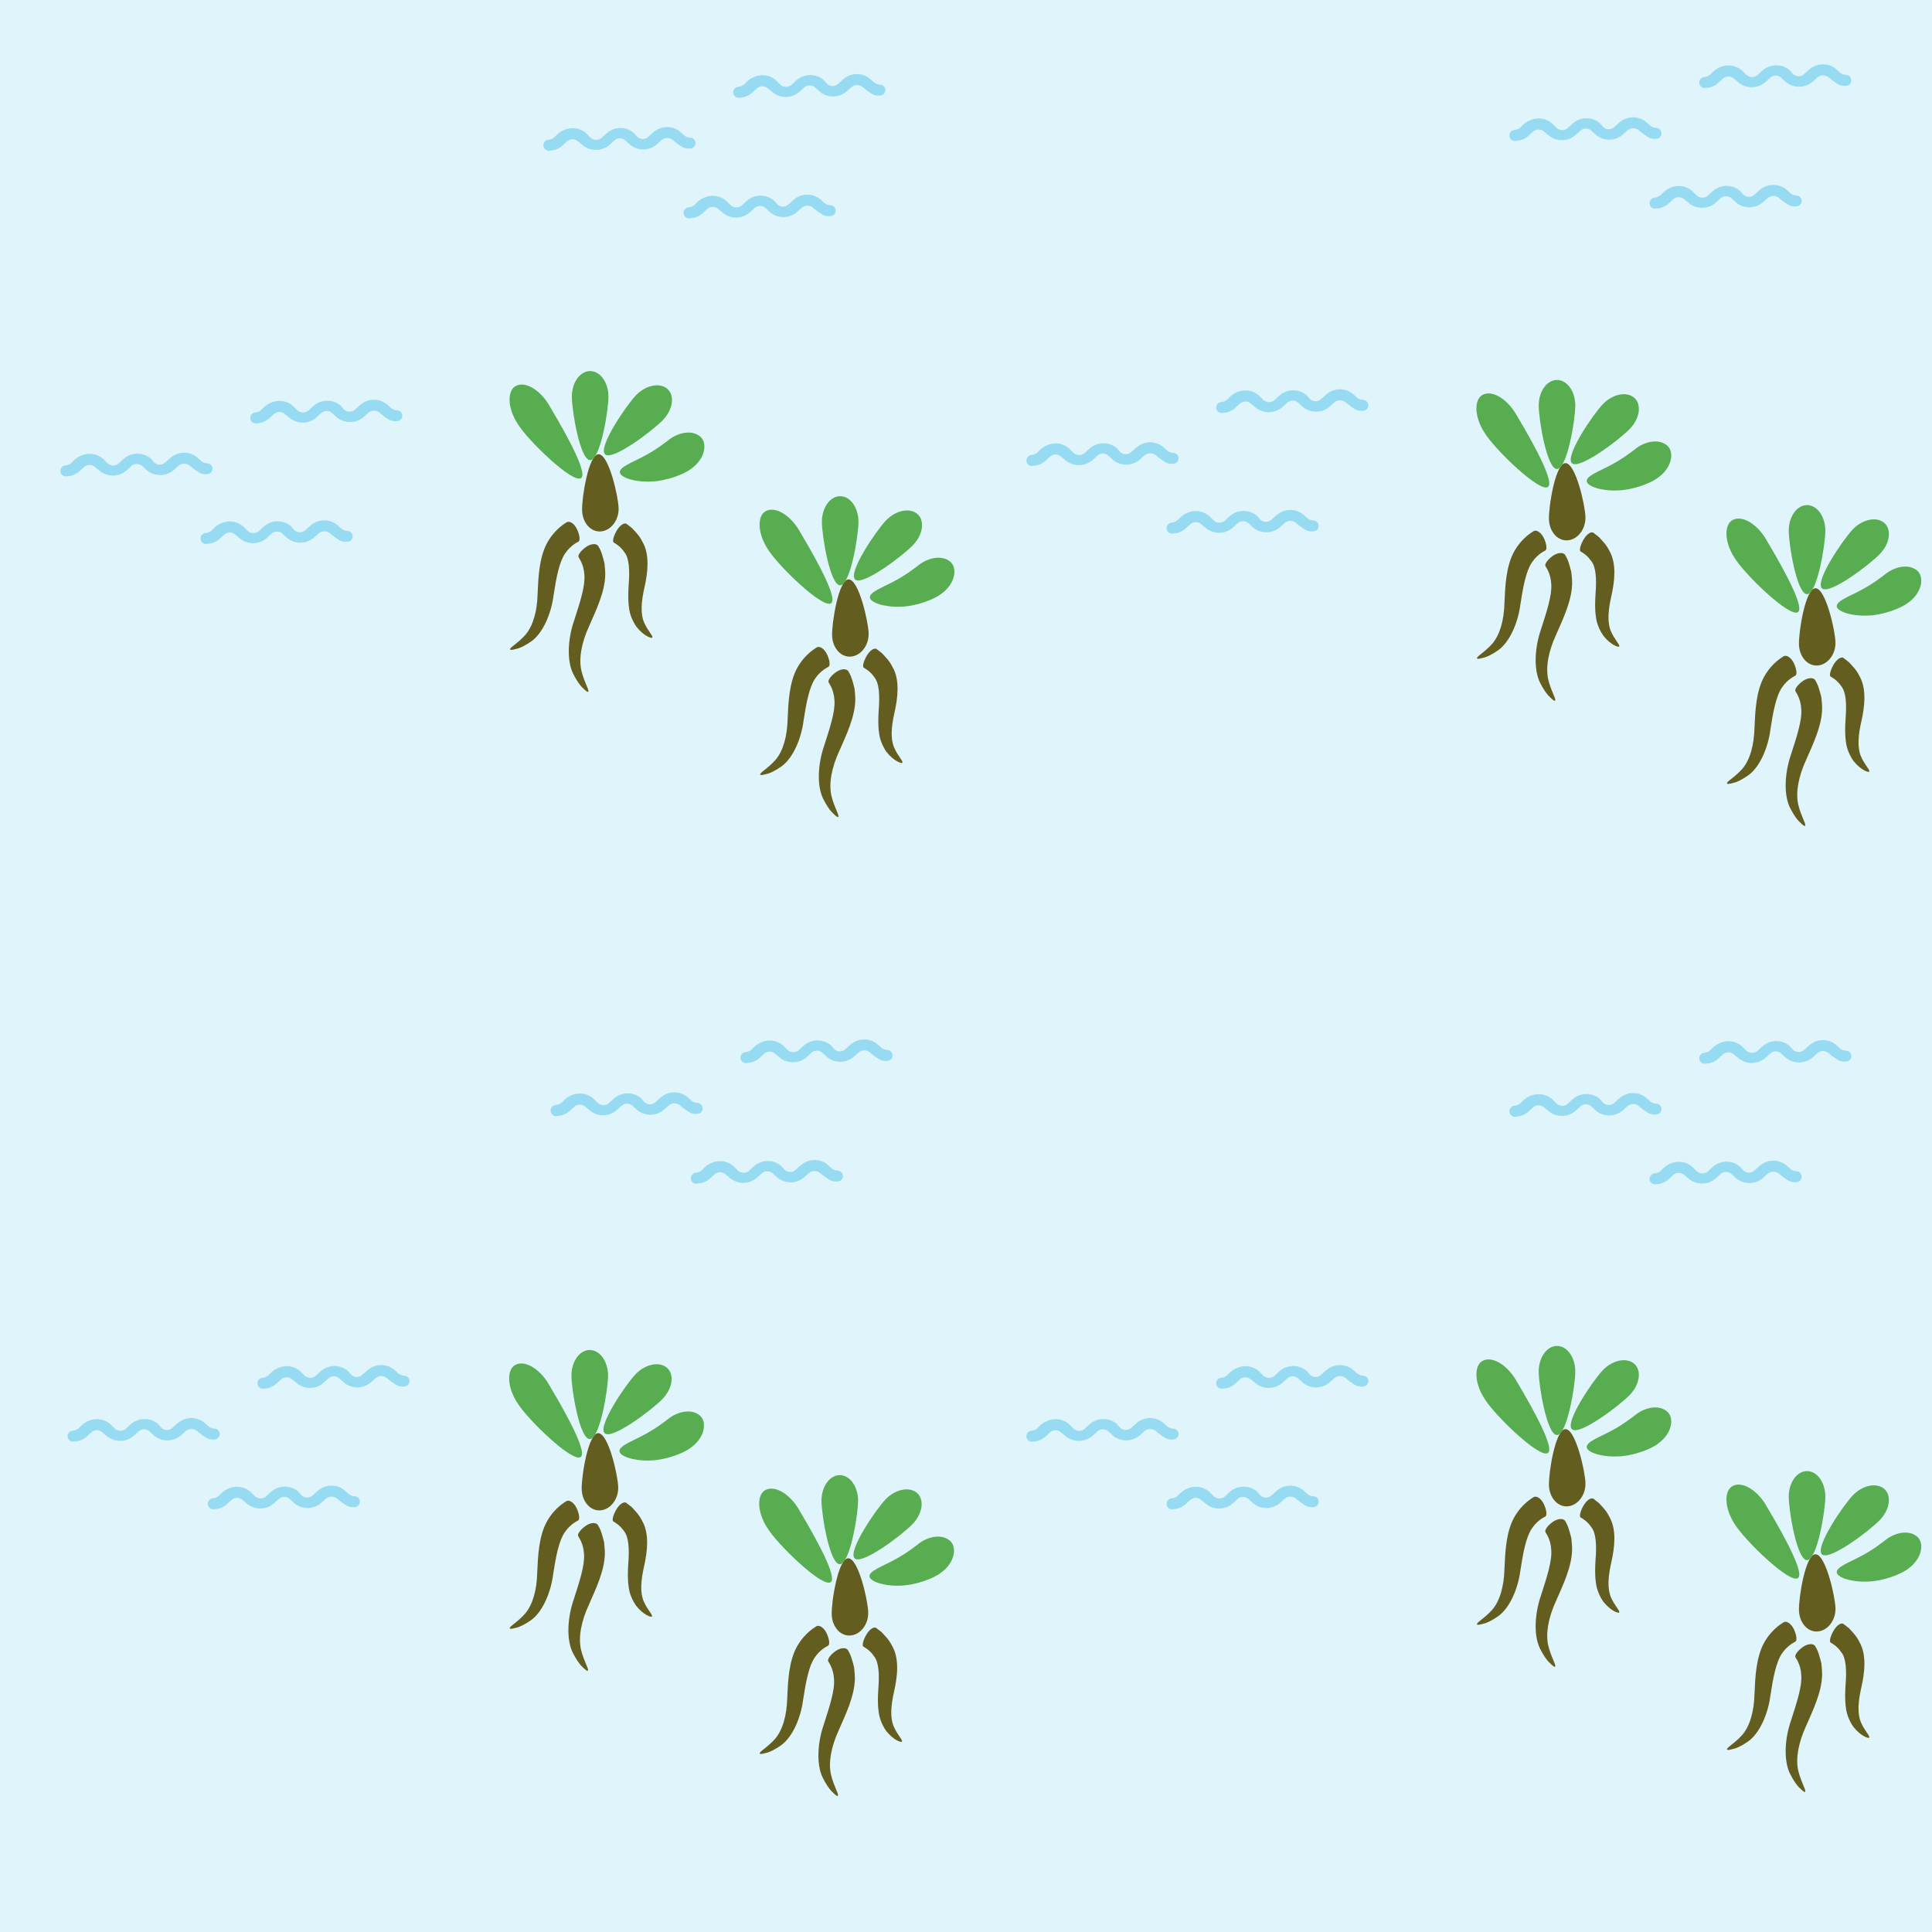 <?xml version="1.0" encoding="utf-8"?>
<!-- Generator: Adobe Illustrator 16.0.4, SVG Export Plug-In . SVG Version: 6.00 Build 0)  -->
<!DOCTYPE svg PUBLIC "-//W3C//DTD SVG 1.1//EN" "http://www.w3.org/Graphics/SVG/1.1/DTD/svg11.dtd">
<svg version="1.1" xmlns="http://www.w3.org/2000/svg" xmlns:xlink="http://www.w3.org/1999/xlink" x="0px" y="0px" width="128px"
	 height="128px" viewBox="0 0 128 128" enable-background="new 0 0 128 128" xml:space="preserve">
<g id="Layer_2">
	<rect opacity="0.3" fill="#97DBF2" width="128" height="128"/>
</g>
<g id="Layer_5">
	<path fill="#97DBF2" d="M14.152,99.989L14.152,99.989c0.314,0.002,0.619-0.109,0.856-0.312l0.335-0.307
		c0.199-0.174,0.496-0.178,0.699-0.01l0.334,0.273c0.519,0.422,1.264,0.41,1.77-0.025l0.336-0.305
		c0.198-0.17,0.486-0.174,0.69-0.012l0.344,0.316c0.52,0.416,1.266,0.402,1.77-0.037c0.108-0.092,0.207-0.193,0.315-0.285
		c0.065-0.051,0.139-0.09,0.218-0.113c0.211-0.051,0.433,0.016,0.583,0.172c0.181,0.152,0.374,0.289,0.576,0.412
		c0.157,0.08,0.335,0.111,0.512,0.092l0,0c0.199-0.004,0.357-0.166,0.354-0.365c-0.003-0.199-0.167-0.357-0.365-0.355l0,0
		c-0.178-0.01-0.345-0.09-0.463-0.223l-0.223-0.197c-0.501-0.383-1.199-0.371-1.689,0.025c-0.139,0.104-0.257,0.234-0.395,0.346
		c-0.201,0.182-0.503,0.186-0.709,0.012l-0.254-0.287c-0.521-0.426-1.273-0.414-1.781,0.027c-0.108,0.082-0.196,0.184-0.295,0.275
		c-0.215,0.219-0.569,0.225-0.791,0.012l-0.294-0.297c-0.366-0.307-0.862-0.4-1.314-0.252c-0.262,0.084-0.498,0.236-0.683,0.443
		c-0.119,0.15-0.295,0.242-0.486,0.256l0,0c-0.202,0.018-0.351,0.195-0.334,0.396c0.017,0.199,0.193,0.35,0.395,0.334L14.152,99.989
		z"/>
	<path fill="#97DBF2" d="M17.442,91.999L17.442,91.999c0.314,0.004,0.618-0.107,0.856-0.312l0.335-0.305
		c0.199-0.176,0.496-0.18,0.699-0.01l0.334,0.273c0.519,0.42,1.264,0.41,1.77-0.027l0.336-0.305c0.197-0.168,0.486-0.174,0.69-0.01
		l0.345,0.314c0.52,0.418,1.266,0.402,1.769-0.037c0.109-0.092,0.208-0.191,0.316-0.283c0.065-0.051,0.139-0.09,0.218-0.113
		c0.211-0.051,0.433,0.014,0.583,0.172c0.181,0.15,0.374,0.289,0.576,0.41c0.157,0.082,0.335,0.113,0.511,0.092l0,0
		c0.199-0.002,0.357-0.166,0.354-0.363c-0.003-0.199-0.167-0.359-0.365-0.355l0,0c-0.178-0.01-0.345-0.092-0.463-0.225l-0.223-0.197
		c-0.502-0.381-1.199-0.371-1.689,0.025c-0.139,0.104-0.257,0.236-0.395,0.348c-0.201,0.18-0.503,0.186-0.709,0.01l-0.254-0.285
		c-0.521-0.428-1.273-0.416-1.781,0.025c-0.108,0.084-0.197,0.184-0.295,0.275c-0.215,0.221-0.569,0.225-0.791,0.012l-0.293-0.295
		c-0.366-0.307-0.862-0.402-1.314-0.252c-0.262,0.084-0.499,0.236-0.683,0.441c-0.119,0.15-0.295,0.244-0.487,0.258l0,0
		c-0.202,0.016-0.351,0.193-0.333,0.395c0.017,0.201,0.192,0.352,0.395,0.334L17.442,91.999z"/>
	<path fill="#97DBF2" d="M4.865,95.509L4.865,95.509c0.314,0.002,0.619-0.109,0.856-0.314l0.335-0.305
		c0.199-0.174,0.496-0.178,0.699-0.01l0.334,0.273c0.52,0.422,1.264,0.41,1.77-0.025l0.336-0.305c0.198-0.17,0.487-0.174,0.69-0.012
		l0.344,0.316c0.52,0.416,1.266,0.402,1.77-0.037c0.108-0.092,0.207-0.193,0.315-0.285c0.065-0.051,0.139-0.09,0.219-0.113
		c0.21-0.051,0.432,0.016,0.583,0.172c0.181,0.152,0.374,0.289,0.576,0.412c0.157,0.08,0.335,0.111,0.512,0.092l0,0
		c0.199-0.004,0.357-0.168,0.354-0.365c-0.003-0.199-0.167-0.357-0.365-0.355l0,0c-0.179-0.01-0.345-0.09-0.463-0.223l-0.224-0.197
		c-0.501-0.383-1.199-0.371-1.689,0.025c-0.139,0.104-0.257,0.234-0.395,0.346c-0.201,0.182-0.503,0.186-0.709,0.012l-0.254-0.287
		c-0.521-0.426-1.273-0.414-1.781,0.027c-0.108,0.082-0.196,0.184-0.295,0.273c-0.215,0.221-0.569,0.227-0.791,0.014l-0.293-0.297
		c-0.366-0.307-0.863-0.4-1.315-0.252c-0.262,0.084-0.498,0.236-0.683,0.443c-0.119,0.15-0.295,0.242-0.486,0.256l0,0
		c-0.202,0.018-0.351,0.195-0.334,0.395c0.017,0.201,0.193,0.352,0.395,0.334L4.865,95.509z"/>
	<path fill="#97DBF2" d="M46.152,78.414L46.152,78.414c0.314,0.004,0.619-0.107,0.856-0.312l0.335-0.305
		c0.199-0.176,0.496-0.18,0.699-0.01l0.334,0.273c0.519,0.422,1.264,0.41,1.77-0.027l0.336-0.305c0.198-0.168,0.486-0.172,0.69-0.01
		l0.344,0.314c0.52,0.418,1.266,0.402,1.77-0.037c0.108-0.092,0.207-0.191,0.315-0.283c0.065-0.051,0.139-0.09,0.218-0.113
		c0.211-0.051,0.433,0.014,0.583,0.172c0.181,0.15,0.374,0.289,0.576,0.41c0.157,0.082,0.335,0.113,0.512,0.092l0,0
		c0.199-0.002,0.357-0.166,0.354-0.363c-0.003-0.199-0.167-0.359-0.365-0.355l0,0c-0.178-0.01-0.345-0.092-0.463-0.225l-0.223-0.197
		c-0.501-0.381-1.199-0.371-1.689,0.025c-0.139,0.104-0.257,0.236-0.395,0.348c-0.201,0.18-0.503,0.186-0.709,0.01l-0.254-0.285
		c-0.521-0.426-1.273-0.416-1.781,0.025c-0.108,0.084-0.196,0.184-0.295,0.275c-0.215,0.221-0.569,0.225-0.791,0.012l-0.294-0.295
		c-0.366-0.307-0.862-0.402-1.314-0.252c-0.262,0.084-0.498,0.236-0.683,0.441c-0.119,0.15-0.295,0.244-0.486,0.258l0,0
		c-0.202,0.016-0.351,0.193-0.334,0.395s0.193,0.352,0.395,0.334L46.152,78.414z"/>
	<path fill="#97DBF2" d="M49.442,70.426L49.442,70.426c0.314,0.002,0.618-0.109,0.856-0.314l0.335-0.305
		c0.199-0.174,0.496-0.178,0.699-0.01l0.334,0.273c0.519,0.422,1.264,0.41,1.77-0.025l0.336-0.305
		c0.197-0.17,0.486-0.174,0.69-0.012l0.345,0.316c0.52,0.416,1.266,0.402,1.769-0.037c0.109-0.092,0.208-0.193,0.316-0.285
		c0.065-0.051,0.139-0.09,0.218-0.113c0.211-0.051,0.433,0.016,0.583,0.172c0.181,0.152,0.374,0.289,0.576,0.412
		c0.157,0.08,0.335,0.111,0.511,0.092l0,0c0.199-0.004,0.357-0.166,0.354-0.365s-0.167-0.357-0.365-0.355l0,0
		c-0.178-0.01-0.345-0.09-0.463-0.223l-0.223-0.197c-0.502-0.383-1.199-0.371-1.689,0.025c-0.139,0.104-0.257,0.234-0.395,0.346
		c-0.201,0.182-0.503,0.186-0.709,0.012l-0.254-0.287c-0.521-0.426-1.273-0.414-1.781,0.027c-0.108,0.082-0.197,0.184-0.295,0.273
		c-0.215,0.221-0.569,0.227-0.791,0.014l-0.293-0.297c-0.366-0.307-0.862-0.4-1.314-0.252c-0.262,0.084-0.499,0.236-0.683,0.443
		c-0.119,0.15-0.295,0.242-0.487,0.256l0,0c-0.202,0.018-0.351,0.195-0.333,0.396c0.017,0.199,0.192,0.35,0.395,0.332L49.442,70.426
		z"/>
	<path fill="#97DBF2" d="M36.865,73.934L36.865,73.934c0.314,0.004,0.619-0.107,0.856-0.312l0.335-0.305
		c0.199-0.176,0.496-0.18,0.699-0.012l0.334,0.275c0.52,0.42,1.264,0.41,1.77-0.027l0.336-0.305c0.198-0.168,0.487-0.174,0.69-0.01
		l0.344,0.314c0.52,0.418,1.266,0.402,1.77-0.037c0.108-0.092,0.207-0.191,0.315-0.283c0.065-0.051,0.139-0.09,0.219-0.113
		c0.21-0.051,0.432,0.014,0.583,0.172c0.181,0.15,0.374,0.289,0.576,0.41c0.157,0.08,0.335,0.113,0.512,0.092l0,0
		c0.199-0.002,0.357-0.166,0.354-0.365c-0.003-0.197-0.167-0.357-0.365-0.354l0,0c-0.179-0.01-0.345-0.092-0.463-0.225l-0.224-0.197
		c-0.501-0.381-1.199-0.371-1.689,0.025c-0.139,0.104-0.257,0.236-0.395,0.348c-0.201,0.18-0.503,0.184-0.709,0.01l-0.254-0.287
		c-0.521-0.426-1.273-0.414-1.781,0.027c-0.108,0.084-0.196,0.184-0.295,0.275c-0.215,0.221-0.569,0.225-0.791,0.012l-0.293-0.295
		c-0.366-0.307-0.863-0.402-1.315-0.252c-0.262,0.084-0.498,0.236-0.683,0.441c-0.119,0.15-0.295,0.244-0.486,0.258l0,0
		c-0.202,0.016-0.351,0.193-0.334,0.395s0.193,0.352,0.395,0.334L36.865,73.934z"/>
	<path fill="#97DBF2" d="M77.673,35.344L77.673,35.344c0.314,0.004,0.618-0.107,0.855-0.312l0.336-0.305
		c0.199-0.175,0.496-0.18,0.699-0.01l0.334,0.273c0.52,0.422,1.264,0.41,1.77-0.026l0.336-0.305
		c0.198-0.169,0.486-0.173,0.691-0.011l0.344,0.315c0.52,0.417,1.266,0.401,1.77-0.038c0.108-0.091,0.207-0.191,0.315-0.283
		c0.065-0.051,0.14-0.09,0.218-0.113c0.211-0.051,0.434,0.015,0.584,0.172c0.181,0.151,0.373,0.289,0.576,0.41
		c0.156,0.082,0.335,0.113,0.512,0.093l0,0c0.198-0.003,0.357-0.167,0.354-0.364c-0.003-0.199-0.166-0.358-0.365-0.355l0,0
		c-0.178-0.01-0.345-0.091-0.463-0.224l-0.224-0.198c-0.501-0.381-1.199-0.37-1.689,0.025c-0.139,0.104-0.257,0.236-0.396,0.348
		c-0.2,0.18-0.503,0.186-0.709,0.01l-0.254-0.285c-0.521-0.426-1.273-0.415-1.781,0.025c-0.107,0.084-0.196,0.185-0.295,0.275
		c-0.215,0.221-0.568,0.226-0.791,0.012l-0.293-0.295c-0.366-0.307-0.863-0.401-1.314-0.252c-0.263,0.084-0.498,0.236-0.684,0.441
		c-0.119,0.15-0.295,0.244-0.486,0.258l0,0c-0.201,0.017-0.35,0.193-0.334,0.395c0.018,0.201,0.193,0.352,0.395,0.334L77.673,35.344
		z"/>
	<path fill="#97DBF2" d="M80.963,27.355L80.963,27.355c0.314,0.002,0.618-0.108,0.856-0.313l0.336-0.305
		c0.198-0.175,0.495-0.179,0.699-0.011l0.334,0.274c0.519,0.421,1.264,0.41,1.77-0.026l0.336-0.305
		c0.197-0.17,0.486-0.174,0.689-0.011l0.346,0.315c0.52,0.417,1.266,0.402,1.769-0.037c0.108-0.092,0.208-0.193,0.315-0.284
		c0.065-0.051,0.14-0.091,0.219-0.114c0.211-0.05,0.433,0.016,0.583,0.172c0.181,0.152,0.374,0.29,0.576,0.412
		c0.157,0.08,0.335,0.111,0.511,0.092l0,0c0.199-0.004,0.357-0.166,0.355-0.365c-0.004-0.199-0.167-0.357-0.365-0.354l0,0
		c-0.179-0.011-0.346-0.091-0.464-0.224l-0.224-0.197c-0.502-0.382-1.199-0.371-1.689,0.025c-0.139,0.104-0.256,0.234-0.395,0.346
		c-0.201,0.182-0.504,0.186-0.709,0.012l-0.255-0.287c-0.521-0.426-1.272-0.414-1.78,0.027c-0.109,0.082-0.197,0.184-0.295,0.274
		c-0.216,0.22-0.569,0.226-0.791,0.013l-0.294-0.296c-0.366-0.308-0.862-0.401-1.314-0.252c-0.263,0.084-0.499,0.235-0.683,0.442
		c-0.119,0.15-0.295,0.243-0.486,0.257l0,0c-0.202,0.017-0.352,0.194-0.334,0.396c0.017,0.2,0.192,0.35,0.395,0.333L80.963,27.355z"
		/>
	<path fill="#97DBF2" d="M68.386,30.863L68.386,30.863c0.314,0.004,0.618-0.107,0.855-0.312l0.336-0.305
		c0.199-0.175,0.496-0.18,0.699-0.011l0.334,0.274c0.52,0.421,1.264,0.41,1.77-0.026l0.336-0.306
		c0.198-0.168,0.487-0.173,0.691-0.01l0.344,0.315c0.52,0.417,1.266,0.401,1.77-0.038c0.108-0.091,0.207-0.191,0.315-0.283
		c0.065-0.051,0.14-0.09,0.219-0.113c0.21-0.051,0.433,0.014,0.583,0.172c0.181,0.15,0.373,0.289,0.576,0.41
		c0.156,0.081,0.335,0.113,0.512,0.092l0,0c0.198-0.002,0.357-0.166,0.354-0.364c-0.003-0.198-0.166-0.357-0.365-0.354l0,0
		c-0.178-0.01-0.345-0.091-0.463-0.224l-0.224-0.198c-0.501-0.381-1.199-0.371-1.689,0.025c-0.139,0.104-0.257,0.236-0.396,0.348
		c-0.2,0.18-0.503,0.185-0.709,0.01l-0.254-0.286c-0.521-0.426-1.273-0.415-1.781,0.026c-0.107,0.084-0.196,0.184-0.295,0.275
		c-0.215,0.221-0.568,0.226-0.791,0.012l-0.293-0.295c-0.366-0.307-0.863-0.401-1.314-0.252c-0.263,0.084-0.498,0.236-0.684,0.441
		c-0.119,0.15-0.295,0.244-0.486,0.258l0,0c-0.201,0.017-0.35,0.193-0.334,0.395c0.018,0.201,0.193,0.352,0.395,0.334L68.386,30.863
		z"/>
	<path fill="#97DBF2" d="M109.673,13.813L109.673,13.813c0.314,0.003,0.618-0.108,0.855-0.312l0.336-0.305
		c0.199-0.175,0.496-0.179,0.699-0.01l0.334,0.274c0.52,0.421,1.264,0.41,1.77-0.026l0.336-0.305
		c0.198-0.169,0.486-0.173,0.691-0.011l0.344,0.315c0.52,0.417,1.266,0.402,1.77-0.038c0.108-0.091,0.207-0.192,0.315-0.284
		c0.065-0.051,0.14-0.09,0.218-0.114c0.211-0.05,0.434,0.015,0.584,0.172c0.181,0.152,0.373,0.29,0.576,0.411
		c0.156,0.081,0.335,0.112,0.512,0.092l0,0c0.198-0.003,0.357-0.167,0.354-0.365c-0.003-0.199-0.166-0.358-0.365-0.355l0,0
		c-0.178-0.01-0.345-0.091-0.463-0.224l-0.224-0.198c-0.501-0.381-1.199-0.371-1.689,0.025c-0.139,0.104-0.257,0.235-0.396,0.347
		c-0.2,0.181-0.503,0.186-0.709,0.011l-0.254-0.286c-0.521-0.426-1.273-0.415-1.781,0.026c-0.107,0.083-0.196,0.184-0.295,0.275
		c-0.215,0.22-0.568,0.225-0.791,0.012l-0.293-0.295c-0.366-0.307-0.863-0.401-1.314-0.252c-0.263,0.084-0.498,0.236-0.684,0.442
		c-0.119,0.15-0.295,0.244-0.486,0.257l0,0c-0.201,0.017-0.35,0.194-0.334,0.395c0.018,0.201,0.193,0.351,0.395,0.334
		L109.673,13.813z"/>
	<path fill="#97DBF2" d="M112.963,5.824L112.963,5.824c0.314,0.003,0.618-0.108,0.856-0.313l0.336-0.305
		c0.198-0.175,0.495-0.179,0.699-0.01l0.334,0.274c0.519,0.421,1.264,0.41,1.77-0.026l0.336-0.305
		c0.197-0.169,0.486-0.173,0.689-0.01l0.346,0.315c0.52,0.417,1.266,0.402,1.769-0.038c0.108-0.091,0.208-0.192,0.315-0.284
		c0.065-0.051,0.14-0.09,0.219-0.114c0.211-0.05,0.433,0.015,0.583,0.172c0.181,0.151,0.374,0.29,0.576,0.411
		c0.157,0.081,0.335,0.112,0.511,0.092l0,0c0.199-0.003,0.357-0.167,0.355-0.365c-0.004-0.199-0.167-0.358-0.365-0.355l0,0
		c-0.179-0.01-0.346-0.091-0.464-0.224l-0.224-0.198c-0.502-0.381-1.199-0.371-1.689,0.025c-0.139,0.104-0.256,0.235-0.395,0.347
		c-0.201,0.181-0.504,0.186-0.709,0.011l-0.255-0.286c-0.521-0.426-1.272-0.415-1.78,0.026c-0.109,0.083-0.197,0.184-0.295,0.275
		c-0.216,0.22-0.569,0.226-0.791,0.012l-0.294-0.295c-0.366-0.307-0.862-0.401-1.314-0.252c-0.263,0.084-0.499,0.236-0.683,0.442
		c-0.119,0.15-0.295,0.244-0.486,0.257l0,0c-0.202,0.017-0.352,0.194-0.334,0.395c0.017,0.201,0.192,0.351,0.395,0.333
		L112.963,5.824z"/>
	<path fill="#97DBF2" d="M100.386,9.333L100.386,9.333c0.314,0.003,0.618-0.108,0.855-0.313l0.336-0.305
		c0.199-0.175,0.496-0.179,0.699-0.011l0.334,0.274c0.52,0.421,1.264,0.41,1.77-0.026l0.336-0.305
		c0.198-0.169,0.487-0.173,0.691-0.01l0.344,0.315c0.52,0.417,1.266,0.402,1.77-0.038c0.108-0.091,0.207-0.192,0.315-0.284
		c0.065-0.051,0.14-0.09,0.219-0.113c0.21-0.05,0.433,0.015,0.583,0.172c0.181,0.151,0.373,0.289,0.576,0.411
		c0.156,0.081,0.335,0.112,0.512,0.092l0,0c0.198-0.003,0.357-0.167,0.354-0.365c-0.003-0.199-0.166-0.357-0.365-0.354l0,0
		c-0.178-0.01-0.345-0.091-0.463-0.224l-0.224-0.198c-0.501-0.381-1.199-0.371-1.689,0.025c-0.139,0.104-0.257,0.235-0.396,0.347
		c-0.2,0.181-0.503,0.185-0.709,0.011l-0.254-0.287c-0.521-0.426-1.273-0.415-1.781,0.027c-0.107,0.083-0.196,0.184-0.295,0.275
		c-0.215,0.22-0.568,0.226-0.791,0.012l-0.293-0.295c-0.366-0.307-0.863-0.401-1.314-0.252c-0.263,0.084-0.498,0.236-0.684,0.442
		c-0.119,0.15-0.295,0.244-0.486,0.257l0,0c-0.201,0.017-0.35,0.194-0.334,0.395c0.018,0.201,0.193,0.351,0.395,0.334L100.386,9.333
		z"/>
</g>
<g id="Layer_4">
	<path fill="#97DBF2" d="M13.672,36.033L13.672,36.033c0.314,0.004,0.619-0.107,0.856-0.312l0.335-0.305
		c0.199-0.175,0.496-0.18,0.699-0.01l0.334,0.273c0.519,0.422,1.264,0.41,1.77-0.026l0.336-0.305
		c0.198-0.169,0.486-0.173,0.69-0.011l0.344,0.315c0.52,0.417,1.266,0.401,1.77-0.038c0.108-0.091,0.207-0.191,0.315-0.283
		c0.065-0.051,0.139-0.09,0.218-0.113c0.211-0.051,0.433,0.015,0.583,0.172c0.181,0.151,0.374,0.289,0.576,0.41
		c0.157,0.082,0.335,0.113,0.512,0.093l0,0c0.199-0.003,0.357-0.167,0.354-0.364c-0.003-0.199-0.167-0.358-0.365-0.355l0,0
		c-0.178-0.01-0.345-0.091-0.463-0.224l-0.223-0.198c-0.501-0.381-1.199-0.37-1.689,0.025c-0.139,0.104-0.257,0.236-0.395,0.348
		c-0.201,0.18-0.503,0.186-0.709,0.01l-0.254-0.285c-0.521-0.426-1.273-0.415-1.781,0.025c-0.108,0.084-0.196,0.185-0.295,0.275
		c-0.215,0.221-0.569,0.226-0.791,0.012l-0.294-0.295c-0.366-0.307-0.862-0.401-1.314-0.252c-0.262,0.084-0.498,0.236-0.683,0.441
		c-0.119,0.15-0.295,0.244-0.486,0.258l0,0c-0.202,0.017-0.351,0.193-0.334,0.395s0.193,0.352,0.395,0.334L13.672,36.033z"/>
	<path fill="#97DBF2" d="M16.963,28.045L16.963,28.045c0.314,0.002,0.618-0.108,0.856-0.313l0.335-0.305
		c0.199-0.175,0.496-0.179,0.699-0.011l0.334,0.274c0.519,0.421,1.264,0.41,1.77-0.026l0.336-0.305
		c0.197-0.17,0.486-0.174,0.69-0.011l0.345,0.315c0.52,0.417,1.266,0.402,1.769-0.037c0.109-0.092,0.208-0.193,0.316-0.284
		c0.065-0.051,0.139-0.091,0.218-0.114c0.211-0.05,0.433,0.016,0.583,0.172c0.181,0.152,0.374,0.29,0.576,0.412
		c0.157,0.08,0.335,0.111,0.511,0.092l0,0c0.199-0.004,0.357-0.166,0.354-0.365s-0.167-0.357-0.365-0.354l0,0
		c-0.178-0.011-0.345-0.091-0.463-0.224l-0.223-0.197c-0.502-0.382-1.199-0.371-1.689,0.025c-0.139,0.104-0.257,0.234-0.395,0.346
		c-0.201,0.182-0.503,0.186-0.709,0.012l-0.254-0.287c-0.521-0.426-1.273-0.414-1.781,0.027c-0.108,0.082-0.197,0.184-0.295,0.274
		c-0.215,0.22-0.569,0.226-0.791,0.013l-0.293-0.296c-0.366-0.308-0.862-0.401-1.314-0.252c-0.262,0.084-0.499,0.235-0.683,0.442
		c-0.119,0.15-0.295,0.243-0.487,0.257l0,0c-0.202,0.017-0.351,0.194-0.333,0.396c0.017,0.2,0.192,0.35,0.395,0.333L16.963,28.045z"
		/>
	<path fill="#97DBF2" d="M4.385,31.553L4.385,31.553c0.314,0.004,0.619-0.107,0.856-0.312l0.335-0.305
		c0.199-0.175,0.496-0.18,0.699-0.011l0.334,0.274c0.52,0.421,1.264,0.41,1.77-0.026l0.336-0.306c0.198-0.168,0.487-0.173,0.69-0.01
		l0.344,0.315c0.52,0.417,1.266,0.401,1.77-0.038c0.108-0.091,0.207-0.191,0.315-0.283c0.065-0.051,0.139-0.09,0.219-0.113
		c0.21-0.051,0.432,0.014,0.583,0.172c0.181,0.15,0.374,0.289,0.576,0.41c0.157,0.081,0.335,0.113,0.512,0.092l0,0
		c0.199-0.002,0.357-0.166,0.354-0.364c-0.003-0.198-0.167-0.357-0.365-0.354l0,0c-0.179-0.01-0.345-0.091-0.463-0.224l-0.224-0.198
		c-0.501-0.381-1.199-0.371-1.689,0.025c-0.139,0.104-0.257,0.236-0.395,0.348c-0.201,0.18-0.503,0.185-0.709,0.01l-0.254-0.286
		c-0.521-0.426-1.273-0.415-1.781,0.026c-0.108,0.084-0.196,0.184-0.295,0.275c-0.215,0.221-0.569,0.226-0.791,0.012l-0.293-0.295
		c-0.366-0.307-0.863-0.401-1.315-0.252c-0.262,0.084-0.498,0.236-0.683,0.441c-0.119,0.15-0.295,0.244-0.486,0.258l0,0
		c-0.202,0.017-0.351,0.193-0.334,0.395s0.193,0.352,0.395,0.334L4.385,31.553z"/>
	<path fill="#97DBF2" d="M45.673,14.459L45.673,14.459c0.314,0.003,0.618-0.108,0.855-0.312l0.336-0.305
		c0.199-0.175,0.496-0.179,0.699-0.01l0.334,0.274c0.52,0.421,1.264,0.41,1.77-0.026l0.336-0.305
		c0.198-0.169,0.486-0.173,0.691-0.011l0.344,0.315c0.52,0.417,1.266,0.402,1.77-0.038c0.108-0.091,0.207-0.192,0.315-0.284
		c0.065-0.051,0.14-0.09,0.218-0.114c0.211-0.05,0.434,0.015,0.584,0.172c0.181,0.152,0.373,0.29,0.576,0.411
		c0.156,0.081,0.335,0.112,0.512,0.092l0,0c0.198-0.003,0.357-0.167,0.354-0.365c-0.003-0.199-0.166-0.358-0.365-0.355l0,0
		c-0.178-0.01-0.345-0.091-0.463-0.224l-0.224-0.198c-0.501-0.381-1.199-0.371-1.689,0.025c-0.139,0.104-0.257,0.235-0.396,0.347
		c-0.2,0.181-0.503,0.186-0.709,0.011l-0.254-0.286c-0.521-0.426-1.273-0.415-1.781,0.026c-0.107,0.083-0.196,0.184-0.295,0.275
		c-0.215,0.22-0.568,0.225-0.791,0.012l-0.293-0.295c-0.366-0.307-0.863-0.401-1.314-0.252c-0.263,0.084-0.498,0.236-0.684,0.442
		c-0.119,0.15-0.295,0.244-0.486,0.257l0,0c-0.201,0.017-0.35,0.194-0.334,0.395c0.018,0.201,0.193,0.351,0.395,0.334L45.673,14.459
		z"/>
	<path fill="#97DBF2" d="M48.963,6.47L48.963,6.47c0.314,0.003,0.618-0.108,0.856-0.313l0.336-0.305
		c0.198-0.175,0.495-0.179,0.699-0.01l0.334,0.274c0.519,0.421,1.264,0.41,1.77-0.026l0.336-0.305
		c0.197-0.169,0.486-0.173,0.689-0.01l0.346,0.315c0.52,0.417,1.266,0.402,1.769-0.038c0.108-0.091,0.208-0.192,0.315-0.284
		c0.065-0.051,0.14-0.09,0.219-0.114c0.211-0.05,0.433,0.015,0.583,0.172c0.181,0.151,0.374,0.29,0.576,0.411
		c0.157,0.081,0.335,0.112,0.511,0.092l0,0c0.199-0.003,0.357-0.167,0.355-0.365c-0.004-0.199-0.167-0.358-0.365-0.355l0,0
		c-0.179-0.01-0.346-0.091-0.464-0.224l-0.224-0.198c-0.502-0.381-1.199-0.371-1.689,0.025c-0.139,0.104-0.256,0.235-0.395,0.347
		c-0.201,0.181-0.504,0.186-0.709,0.011l-0.255-0.286c-0.521-0.426-1.272-0.415-1.78,0.026c-0.109,0.083-0.197,0.184-0.295,0.275
		c-0.216,0.22-0.569,0.226-0.791,0.012l-0.294-0.295c-0.366-0.307-0.862-0.401-1.314-0.252c-0.263,0.084-0.499,0.236-0.683,0.442
		c-0.119,0.15-0.295,0.244-0.486,0.257l0,0c-0.202,0.017-0.352,0.194-0.334,0.395c0.017,0.201,0.192,0.351,0.395,0.333L48.963,6.47z
		"/>
	<path fill="#97DBF2" d="M36.386,9.979L36.386,9.979c0.314,0.003,0.618-0.108,0.855-0.313l0.336-0.305
		c0.199-0.175,0.496-0.179,0.699-0.011l0.334,0.274c0.52,0.421,1.264,0.41,1.77-0.026l0.336-0.305
		c0.198-0.169,0.487-0.173,0.691-0.01l0.344,0.315c0.52,0.417,1.266,0.402,1.77-0.038c0.108-0.091,0.207-0.192,0.315-0.284
		c0.065-0.051,0.14-0.09,0.219-0.113c0.21-0.05,0.433,0.015,0.583,0.172c0.181,0.151,0.373,0.289,0.576,0.411
		c0.156,0.081,0.335,0.112,0.512,0.092l0,0c0.198-0.003,0.357-0.167,0.354-0.365c-0.003-0.199-0.166-0.357-0.365-0.354l0,0
		c-0.178-0.01-0.345-0.091-0.463-0.224l-0.224-0.198c-0.501-0.381-1.199-0.371-1.689,0.025c-0.139,0.104-0.257,0.235-0.396,0.347
		c-0.2,0.181-0.503,0.185-0.709,0.011l-0.254-0.287c-0.521-0.426-1.273-0.415-1.781,0.027c-0.107,0.083-0.196,0.184-0.295,0.275
		c-0.215,0.22-0.568,0.226-0.791,0.012l-0.293-0.295c-0.366-0.307-0.863-0.401-1.314-0.252c-0.263,0.084-0.498,0.236-0.684,0.442
		c-0.119,0.15-0.295,0.244-0.486,0.257l0,0c-0.201,0.017-0.35,0.194-0.334,0.395c0.018,0.201,0.193,0.351,0.395,0.334L36.386,9.979z
		"/>
	<path fill="#97DBF2" d="M77.673,99.989L77.673,99.989c0.314,0.004,0.618-0.107,0.855-0.312l0.336-0.305
		c0.199-0.174,0.496-0.18,0.699-0.01l0.334,0.273c0.52,0.422,1.264,0.41,1.77-0.025l0.336-0.305c0.198-0.17,0.486-0.174,0.691-0.012
		l0.344,0.316c0.52,0.416,1.266,0.4,1.77-0.039c0.108-0.09,0.207-0.191,0.315-0.283c0.065-0.051,0.14-0.09,0.218-0.113
		c0.211-0.051,0.434,0.016,0.584,0.172c0.181,0.152,0.373,0.289,0.576,0.41c0.156,0.082,0.335,0.113,0.512,0.094l0,0
		c0.198-0.004,0.357-0.168,0.354-0.365c-0.003-0.199-0.166-0.357-0.365-0.355l0,0c-0.178-0.01-0.345-0.09-0.463-0.223l-0.224-0.199
		c-0.501-0.381-1.199-0.369-1.689,0.025c-0.139,0.104-0.257,0.236-0.396,0.348c-0.2,0.18-0.503,0.186-0.709,0.01l-0.254-0.285
		c-0.521-0.426-1.273-0.414-1.781,0.025c-0.107,0.084-0.196,0.186-0.295,0.275c-0.215,0.221-0.568,0.227-0.791,0.012l-0.293-0.295
		c-0.366-0.307-0.863-0.4-1.314-0.252c-0.263,0.084-0.498,0.236-0.684,0.441c-0.119,0.15-0.295,0.244-0.486,0.258l0,0
		c-0.201,0.018-0.35,0.193-0.334,0.395c0.018,0.201,0.193,0.352,0.395,0.334L77.673,99.989z"/>
	<path fill="#97DBF2" d="M80.963,92.001L80.963,92.001c0.314,0.002,0.618-0.107,0.856-0.312l0.336-0.305
		c0.198-0.176,0.495-0.18,0.699-0.012l0.334,0.275c0.519,0.42,1.264,0.41,1.77-0.027l0.336-0.305c0.197-0.17,0.486-0.174,0.689-0.01
		l0.346,0.314c0.52,0.418,1.266,0.402,1.769-0.037c0.108-0.092,0.208-0.193,0.315-0.283c0.065-0.051,0.14-0.092,0.219-0.115
		c0.211-0.049,0.433,0.016,0.583,0.172c0.181,0.152,0.374,0.291,0.576,0.412c0.157,0.08,0.335,0.111,0.511,0.092l0,0
		c0.199-0.004,0.357-0.166,0.355-0.365c-0.004-0.199-0.167-0.357-0.365-0.354l0,0c-0.179-0.012-0.346-0.092-0.464-0.225
		l-0.224-0.197c-0.502-0.381-1.199-0.371-1.689,0.025c-0.139,0.104-0.256,0.234-0.395,0.346c-0.201,0.182-0.504,0.186-0.709,0.012
		l-0.255-0.287c-0.521-0.426-1.272-0.414-1.78,0.027c-0.109,0.082-0.197,0.184-0.295,0.275c-0.216,0.219-0.569,0.225-0.791,0.012
		l-0.294-0.295c-0.366-0.309-0.862-0.402-1.314-0.252c-0.263,0.084-0.499,0.234-0.683,0.441c-0.119,0.15-0.295,0.244-0.486,0.258
		l0,0c-0.202,0.016-0.352,0.193-0.334,0.395c0.017,0.201,0.192,0.35,0.395,0.334L80.963,92.001z"/>
	<path fill="#97DBF2" d="M68.386,95.509L68.386,95.509c0.314,0.004,0.618-0.107,0.855-0.312l0.336-0.305
		c0.199-0.174,0.496-0.18,0.699-0.01l0.334,0.273c0.52,0.422,1.264,0.41,1.77-0.025l0.336-0.307c0.198-0.168,0.487-0.172,0.691-0.01
		l0.344,0.316c0.52,0.416,1.266,0.4,1.77-0.039c0.108-0.09,0.207-0.191,0.315-0.283c0.065-0.051,0.14-0.09,0.219-0.113
		c0.21-0.051,0.433,0.014,0.583,0.172c0.181,0.15,0.373,0.289,0.576,0.41c0.156,0.082,0.335,0.113,0.512,0.092l0,0
		c0.198-0.002,0.357-0.166,0.354-0.363c-0.003-0.199-0.166-0.357-0.365-0.355l0,0c-0.178-0.01-0.345-0.09-0.463-0.223l-0.224-0.199
		c-0.501-0.381-1.199-0.371-1.689,0.025c-0.139,0.104-0.257,0.236-0.396,0.348c-0.2,0.18-0.503,0.186-0.709,0.01l-0.254-0.285
		c-0.521-0.426-1.273-0.416-1.781,0.025c-0.107,0.084-0.196,0.184-0.295,0.275c-0.215,0.221-0.568,0.227-0.791,0.012l-0.293-0.295
		c-0.366-0.307-0.863-0.4-1.314-0.252c-0.263,0.084-0.498,0.236-0.684,0.441c-0.119,0.15-0.295,0.244-0.486,0.258l0,0
		c-0.201,0.018-0.35,0.193-0.334,0.395c0.018,0.201,0.193,0.352,0.395,0.334L68.386,95.509z"/>
	<path fill="#97DBF2" d="M109.673,78.459L109.673,78.459c0.314,0.004,0.618-0.107,0.855-0.312l0.336-0.305
		c0.199-0.176,0.496-0.18,0.699-0.01l0.334,0.273c0.52,0.422,1.264,0.41,1.77-0.027l0.336-0.305c0.198-0.168,0.486-0.172,0.691-0.01
		l0.344,0.314c0.52,0.418,1.266,0.402,1.77-0.037c0.108-0.092,0.207-0.191,0.315-0.283c0.065-0.051,0.14-0.09,0.218-0.113
		c0.211-0.051,0.434,0.014,0.584,0.172c0.181,0.15,0.373,0.289,0.576,0.41c0.156,0.082,0.335,0.113,0.512,0.092l0,0
		c0.198-0.002,0.357-0.166,0.354-0.363c-0.003-0.199-0.166-0.359-0.365-0.355l0,0c-0.178-0.01-0.345-0.092-0.463-0.225l-0.224-0.197
		c-0.501-0.381-1.199-0.371-1.689,0.025c-0.139,0.104-0.257,0.236-0.396,0.348c-0.2,0.18-0.503,0.186-0.709,0.01l-0.254-0.285
		c-0.521-0.426-1.273-0.416-1.781,0.025c-0.107,0.084-0.196,0.184-0.295,0.275c-0.215,0.221-0.568,0.225-0.791,0.012l-0.293-0.295
		c-0.366-0.307-0.863-0.402-1.314-0.252c-0.263,0.084-0.498,0.236-0.684,0.441c-0.119,0.15-0.295,0.244-0.486,0.258l0,0
		c-0.201,0.016-0.35,0.193-0.334,0.395c0.018,0.201,0.193,0.352,0.395,0.334L109.673,78.459z"/>
	<path fill="#97DBF2" d="M112.963,70.471L112.963,70.471c0.314,0.002,0.618-0.109,0.856-0.314l0.336-0.305
		c0.198-0.174,0.495-0.178,0.699-0.01l0.334,0.273c0.519,0.422,1.264,0.41,1.77-0.025l0.336-0.305
		c0.197-0.17,0.486-0.174,0.689-0.012l0.346,0.316c0.52,0.416,1.266,0.402,1.769-0.037c0.108-0.092,0.208-0.193,0.315-0.285
		c0.065-0.051,0.14-0.09,0.219-0.113c0.211-0.051,0.433,0.016,0.583,0.172c0.181,0.152,0.374,0.289,0.576,0.412
		c0.157,0.08,0.335,0.111,0.511,0.092l0,0c0.199-0.004,0.357-0.166,0.355-0.365c-0.004-0.199-0.167-0.357-0.365-0.355l0,0
		c-0.179-0.01-0.346-0.09-0.464-0.223l-0.224-0.197c-0.502-0.383-1.199-0.371-1.689,0.025c-0.139,0.104-0.256,0.234-0.395,0.346
		c-0.201,0.182-0.504,0.186-0.709,0.012l-0.255-0.287c-0.521-0.426-1.272-0.414-1.78,0.027c-0.109,0.082-0.197,0.184-0.295,0.273
		c-0.216,0.221-0.569,0.227-0.791,0.014l-0.294-0.297c-0.366-0.307-0.862-0.4-1.314-0.252c-0.263,0.084-0.499,0.236-0.683,0.443
		c-0.119,0.15-0.295,0.242-0.486,0.256l0,0c-0.202,0.018-0.352,0.195-0.334,0.396c0.017,0.199,0.192,0.35,0.395,0.332
		L112.963,70.471z"/>
	<path fill="#97DBF2" d="M100.386,73.979L100.386,73.979c0.314,0.004,0.618-0.107,0.855-0.312l0.336-0.305
		c0.199-0.176,0.496-0.18,0.699-0.012l0.334,0.275c0.52,0.42,1.264,0.41,1.77-0.027l0.336-0.305c0.198-0.168,0.487-0.174,0.691-0.01
		l0.344,0.314c0.52,0.418,1.266,0.402,1.77-0.037c0.108-0.092,0.207-0.191,0.315-0.283c0.065-0.051,0.14-0.09,0.219-0.113
		c0.21-0.051,0.433,0.014,0.583,0.172c0.181,0.15,0.373,0.289,0.576,0.41c0.156,0.08,0.335,0.113,0.512,0.092l0,0
		c0.198-0.002,0.357-0.166,0.354-0.365c-0.003-0.197-0.166-0.357-0.365-0.354l0,0c-0.178-0.01-0.345-0.092-0.463-0.225l-0.224-0.197
		c-0.501-0.381-1.199-0.371-1.689,0.025c-0.139,0.104-0.257,0.236-0.396,0.348c-0.2,0.18-0.503,0.184-0.709,0.01l-0.254-0.287
		c-0.521-0.426-1.273-0.414-1.781,0.027c-0.107,0.084-0.196,0.184-0.295,0.275c-0.215,0.221-0.568,0.225-0.791,0.012l-0.293-0.295
		c-0.366-0.307-0.863-0.402-1.314-0.252c-0.263,0.084-0.498,0.236-0.684,0.441c-0.119,0.15-0.295,0.244-0.486,0.258l0,0
		c-0.201,0.016-0.35,0.193-0.334,0.395c0.018,0.201,0.193,0.352,0.395,0.334L100.386,73.979z"/>
	<g>
		<g>
			<g>
				<path fill="#635E20" d="M38.33,35.88c-0.025,0.028-0.5,0.211-0.884,0.78c-0.397,0.571-0.593,1.627-0.774,2.804
					c-0.147,1.155-0.678,2.457-1.464,3.023c-0.39,0.268-0.725,0.446-0.987,0.5c-0.253,0.073-0.4,0.091-0.42,0.043
					c-0.058-0.121,0.48-0.378,1.004-0.967c0.522-0.604,0.786-1.589,0.813-2.726c0.048-1.104,0.105-2.412,0.636-3.38
					c0.542-0.971,1.261-1.319,1.283-1.352c0.201-0.124,0.511,0.082,0.69,0.456S38.453,35.804,38.33,35.88z"/>
			</g>
		</g>
	</g>
	<g>
		<g>
			<g>
				<path fill="#635E20" d="M39.651,36.199c0.003,0.034,0.136,0.194,0.234,0.527c0.048,0.166,0.111,0.364,0.163,0.59
					c0.019,0.231,0.056,0.494,0.052,0.77c-0.025,1.134-0.601,2.334-1.068,3.394c-0.494,1.072-0.703,2.137-0.512,2.959
					c0.199,0.81,0.554,1.317,0.445,1.395c-0.041,0.032-0.164-0.061-0.355-0.258c-0.21-0.185-0.42-0.518-0.645-0.955
					c-0.432-0.9-0.333-2.336,0.069-3.5c0.383-1.188,0.745-2.28,0.684-3.023c-0.038-0.738-0.378-1.14-0.384-1.18
					c-0.073-0.132,0.145-0.436,0.483-0.675S39.531,35.982,39.651,36.199z"/>
			</g>
		</g>
	</g>
	<g>
		<g>
			<g>
				<path fill="#635E20" d="M41.517,34.712c0.019,0.015,0.146,0.114,0.356,0.276c0.188,0.211,0.477,0.468,0.691,0.906
					c0.513,0.877,0.338,2.102,0.14,2.994c-0.215,0.937-0.285,1.753-0.033,2.345c0.252,0.583,0.626,0.914,0.543,1.013
					c-0.037,0.059-0.544-0.084-1.049-0.721c-0.222-0.327-0.445-0.782-0.493-1.28c-0.072-0.493-0.051-1.015-0.021-1.49
					c0.076-0.971,0.038-1.789-0.291-2.18c-0.283-0.424-0.678-0.613-0.702-0.632c-0.099-0.07-0.012-0.42,0.194-0.78
					S41.357,34.601,41.517,34.712z"/>
			</g>
		</g>
	</g>
	<g>
		<g>
			<g>
				<path fill="#635E20" d="M39.665,30.094c0.67,0.013,1.297,2.785,1.319,3.57c0.023,0.791-0.499,1.482-1.165,1.544
					s-1.228-0.561-1.254-1.392C38.539,32.98,38.995,30.081,39.665,30.094z"/>
			</g>
		</g>
	</g>
	<g>
		<path fill="#57AD50" d="M34.18,25.568c1.181,2.166,2.754,4.132,4.329,6.099"/>
		<g>
			<g>
				<path fill="#57AD50" d="M38.509,31.667c-0.519,0.433-3.558-2.503-4.218-3.597c-0.677-1.049-0.698-2.198-0.111-2.502
					c0.602-0.314,1.522,0.218,2.131,1.163C36.875,27.684,39.018,31.243,38.509,31.667z"/>
			</g>
		</g>
	</g>
	<g>
		<path fill="#57AD50" d="M39.099,24.583c0,1.969,0,3.936,0,5.903"/>
		<g>
			<g>
				<path fill="#57AD50" d="M39.099,30.486c-0.669,0-1.212-3.273-1.212-4.208c0-0.936,0.542-1.694,1.212-1.694
					s1.212,0.758,1.212,1.694C40.311,27.213,39.769,30.486,39.099,30.486z"/>
			</g>
		</g>
	</g>
	<g>
		<path fill="#57AD50" d="M44.214,25.764c-1.377,1.575-2.753,2.951-4.132,4.33"/>
		<g>
			<g>
				<path fill="#57AD50" d="M40.082,30.094c-0.466-0.48,1.407-3.23,2.049-3.902c0.645-0.675,1.578-0.867,2.083-0.428
					s0.376,1.36-0.289,2.058C43.257,28.523,40.548,30.575,40.082,30.094z"/>
			</g>
		</g>
	</g>
	<g>
		<path fill="#57AD50" d="M46.379,28.914c-1.376,1.573-3.147,2.361-5.312,2.361"/>
		<g>
			<g>
				<path fill="#57AD50" d="M41.066,31.275c0.004-0.345,0.815-0.631,1.572-1.038c0.771-0.396,1.459-0.926,1.765-1.167
					c0.616-0.429,1.447-0.587,1.976-0.156c0.51,0.409,0.36,1.468-0.583,2.14c-0.439,0.35-1.669,0.844-2.766,0.852
					C41.929,31.935,41.058,31.594,41.066,31.275z"/>
			</g>
		</g>
	</g>
	<g>
		<g>
			<g>
				<path fill="#635E20" d="M54.895,44.172c-0.025,0.028-0.5,0.211-0.884,0.779c-0.397,0.571-0.593,1.628-0.774,2.805
					c-0.147,1.155-0.678,2.456-1.464,3.022c-0.39,0.269-0.725,0.447-0.987,0.501c-0.253,0.073-0.4,0.091-0.42,0.043
					c-0.058-0.121,0.479-0.378,1.004-0.967c0.522-0.604,0.786-1.589,0.813-2.726c0.048-1.104,0.104-2.412,0.636-3.38
					c0.542-0.971,1.261-1.319,1.283-1.353c0.201-0.124,0.511,0.082,0.69,0.456S55.018,44.096,54.895,44.172z"/>
			</g>
		</g>
	</g>
	<g>
		<g>
			<g>
				<path fill="#635E20" d="M56.216,44.49c0.003,0.033,0.136,0.193,0.234,0.526c0.048,0.166,0.111,0.364,0.163,0.591
					c0.019,0.231,0.057,0.494,0.053,0.77c-0.025,1.134-0.601,2.334-1.068,3.394c-0.494,1.072-0.703,2.137-0.512,2.96
					c0.199,0.81,0.554,1.316,0.445,1.395c-0.041,0.032-0.164-0.061-0.355-0.258c-0.21-0.186-0.42-0.519-0.645-0.955
					c-0.432-0.9-0.333-2.337,0.069-3.501c0.383-1.187,0.745-2.279,0.684-3.022c-0.039-0.738-0.378-1.14-0.384-1.181
					c-0.073-0.132,0.145-0.436,0.483-0.675S56.096,44.272,56.216,44.49z"/>
			</g>
		</g>
	</g>
	<g>
		<g>
			<g>
				<path fill="#635E20" d="M58.081,43.004c0.02,0.015,0.147,0.114,0.356,0.276c0.188,0.211,0.478,0.468,0.692,0.906
					c0.513,0.876,0.338,2.101,0.141,2.993c-0.216,0.937-0.285,1.753-0.033,2.344c0.252,0.583,0.626,0.914,0.543,1.014
					c-0.037,0.06-0.544-0.085-1.049-0.722c-0.222-0.327-0.445-0.782-0.493-1.279c-0.072-0.494-0.051-1.015-0.021-1.49
					c0.076-0.971,0.037-1.788-0.291-2.179c-0.283-0.424-0.678-0.613-0.702-0.632c-0.1-0.07-0.012-0.421,0.194-0.78
					C57.625,43.095,57.921,42.893,58.081,43.004z"/>
			</g>
		</g>
	</g>
	<g>
		<g>
			<g>
				<path fill="#635E20" d="M56.229,38.385c0.669,0.013,1.297,2.785,1.32,3.571c0.022,0.791-0.499,1.482-1.166,1.544
					s-1.228-0.561-1.254-1.392C55.104,41.272,55.56,38.372,56.229,38.385z"/>
			</g>
		</g>
	</g>
	<g>
		<path fill="#57AD50" d="M50.745,33.859c1.181,2.166,2.754,4.132,4.329,6.099"/>
		<g>
			<g>
				<path fill="#57AD50" d="M55.074,39.958c-0.519,0.433-3.558-2.503-4.218-3.597c-0.677-1.049-0.698-2.198-0.111-2.502
					c0.602-0.314,1.522,0.218,2.131,1.163C53.44,35.975,55.583,39.534,55.074,39.958z"/>
			</g>
		</g>
	</g>
	<g>
		<path fill="#57AD50" d="M55.664,32.875c0,1.969,0,3.936,0,5.903"/>
		<g>
			<g>
				<path fill="#57AD50" d="M55.664,38.777c-0.669,0-1.212-3.273-1.212-4.208c0-0.936,0.542-1.694,1.212-1.694
					s1.211,0.758,1.211,1.694C56.875,35.504,56.333,38.777,55.664,38.777z"/>
			</g>
		</g>
	</g>
	<g>
		<path fill="#57AD50" d="M60.779,34.055c-1.377,1.575-2.753,2.951-4.132,4.33"/>
		<g>
			<g>
				<path fill="#57AD50" d="M56.647,38.385c-0.466-0.48,1.407-3.23,2.049-3.902c0.646-0.675,1.577-0.867,2.083-0.428
					s0.376,1.36-0.289,2.058C59.822,36.814,57.114,38.866,56.647,38.385z"/>
			</g>
		</g>
	</g>
	<g>
		<path fill="#57AD50" d="M62.944,37.205c-1.377,1.573-3.147,2.361-5.312,2.361"/>
		<g>
			<g>
				<path fill="#57AD50" d="M57.631,39.566c0.004-0.345,0.815-0.631,1.572-1.038c0.771-0.396,1.459-0.926,1.765-1.167
					c0.616-0.429,1.447-0.588,1.976-0.156c0.51,0.409,0.36,1.468-0.583,2.14c-0.44,0.35-1.67,0.845-2.767,0.853
					C58.494,40.226,57.623,39.885,57.631,39.566z"/>
			</g>
		</g>
	</g>
	<g>
		<g>
			<g>
				<path fill="#635E20" d="M102.386,36.469c-0.025,0.029-0.499,0.211-0.884,0.78c-0.397,0.571-0.593,1.628-0.774,2.805
					c-0.146,1.155-0.678,2.456-1.463,3.022c-0.391,0.269-0.725,0.447-0.988,0.501c-0.253,0.073-0.4,0.091-0.42,0.043
					c-0.057-0.121,0.48-0.378,1.005-0.967c0.522-0.604,0.786-1.589,0.813-2.726c0.048-1.104,0.104-2.412,0.637-3.38
					c0.541-0.971,1.26-1.319,1.283-1.352c0.201-0.124,0.51,0.082,0.689,0.456S102.51,36.392,102.386,36.469z"/>
			</g>
		</g>
	</g>
	<g>
		<g>
			<g>
				<path fill="#635E20" d="M103.708,36.788c0.004,0.034,0.136,0.194,0.234,0.527c0.048,0.166,0.11,0.364,0.162,0.59
					c0.02,0.231,0.057,0.494,0.053,0.77c-0.025,1.133-0.601,2.334-1.068,3.393c-0.494,1.072-0.703,2.137-0.512,2.96
					c0.199,0.81,0.555,1.316,0.445,1.395c-0.041,0.032-0.164-0.061-0.355-0.258c-0.211-0.186-0.42-0.519-0.645-0.955
					c-0.432-0.9-0.333-2.337,0.068-3.5c0.383-1.188,0.745-2.28,0.684-3.023c-0.037-0.738-0.377-1.14-0.383-1.18
					c-0.074-0.132,0.145-0.436,0.482-0.675S103.587,36.57,103.708,36.788z"/>
			</g>
		</g>
	</g>
	<g>
		<g>
			<g>
				<path fill="#635E20" d="M105.573,35.301c0.019,0.015,0.146,0.114,0.356,0.276c0.188,0.211,0.477,0.468,0.691,0.906
					c0.513,0.877,0.338,2.102,0.14,2.994c-0.215,0.937-0.285,1.753-0.032,2.345c0.253,0.582,0.626,0.913,0.544,1.013
					c-0.037,0.06-0.545-0.084-1.05-0.722c-0.222-0.326-0.445-0.782-0.493-1.279c-0.072-0.494-0.051-1.015-0.021-1.49
					c0.076-0.971,0.038-1.788-0.29-2.179c-0.283-0.424-0.679-0.613-0.703-0.632c-0.099-0.07-0.012-0.42,0.195-0.78
					C105.116,35.392,105.413,35.189,105.573,35.301z"/>
			</g>
		</g>
	</g>
	<g>
		<g>
			<g>
				<path fill="#635E20" d="M103.722,30.683c0.67,0.013,1.297,2.785,1.318,3.57c0.023,0.791-0.498,1.482-1.164,1.544
					c-0.667,0.062-1.229-0.561-1.254-1.392C102.595,33.569,103.052,30.669,103.722,30.683z"/>
			</g>
		</g>
	</g>
	<g>
		<path fill="#57AD50" d="M98.236,26.156c1.181,2.166,2.754,4.132,4.329,6.099"/>
		<g>
			<g>
				<path fill="#57AD50" d="M102.565,32.255c-0.519,0.433-3.558-2.503-4.218-3.597c-0.677-1.049-0.698-2.198-0.111-2.502
					c0.602-0.314,1.522,0.218,2.132,1.163C100.933,28.272,103.075,31.831,102.565,32.255z"/>
			</g>
		</g>
	</g>
	<g>
		<path fill="#57AD50" d="M103.155,25.172c0,1.969,0,3.936,0,5.903"/>
		<g>
			<g>
				<path fill="#57AD50" d="M103.155,31.075c-0.669,0-1.211-3.273-1.211-4.208c0-0.936,0.542-1.694,1.211-1.694
					c0.67,0,1.213,0.758,1.213,1.694C104.368,27.802,103.825,31.075,103.155,31.075z"/>
			</g>
		</g>
	</g>
	<g>
		<path fill="#57AD50" d="M108.271,26.353c-1.377,1.575-2.754,2.951-4.133,4.33"/>
		<g>
			<g>
				<path fill="#57AD50" d="M104.138,30.683c-0.466-0.48,1.408-3.23,2.05-3.902c0.646-0.675,1.577-0.867,2.083-0.428
					s0.376,1.36-0.289,2.058C107.313,29.111,104.604,31.163,104.138,30.683z"/>
			</g>
		</g>
	</g>
	<g>
		<path fill="#57AD50" d="M110.436,29.502c-1.376,1.573-3.147,2.361-5.312,2.361"/>
		<g>
			<g>
				<path fill="#57AD50" d="M105.123,31.863c0.004-0.345,0.815-0.631,1.571-1.038c0.771-0.396,1.46-0.926,1.766-1.167
					c0.616-0.429,1.447-0.587,1.976-0.156c0.51,0.409,0.36,1.468-0.583,2.14c-0.439,0.35-1.67,0.844-2.766,0.852
					C105.985,32.523,105.114,32.183,105.123,31.863z"/>
			</g>
		</g>
	</g>
	<g>
		<g>
			<g>
				<path fill="#635E20" d="M118.951,44.76c-0.024,0.028-0.499,0.211-0.884,0.779c-0.398,0.571-0.594,1.628-0.774,2.805
					c-0.146,1.155-0.678,2.456-1.464,3.022c-0.39,0.269-0.725,0.447-0.987,0.501c-0.254,0.073-0.4,0.091-0.42,0.043
					c-0.058-0.121,0.479-0.378,1.005-0.967c0.522-0.604,0.785-1.589,0.812-2.726c0.049-1.104,0.105-2.412,0.637-3.38
					c0.542-0.972,1.262-1.319,1.284-1.353c0.201-0.124,0.511,0.082,0.689,0.456S119.075,44.684,118.951,44.76z"/>
			</g>
		</g>
	</g>
	<g>
		<g>
			<g>
				<path fill="#635E20" d="M120.273,45.079c0.003,0.033,0.136,0.193,0.233,0.526c0.049,0.167,0.111,0.364,0.163,0.591
					c0.019,0.231,0.057,0.494,0.052,0.77c-0.024,1.134-0.601,2.334-1.067,3.394c-0.494,1.072-0.703,2.137-0.513,2.96
					c0.199,0.81,0.555,1.316,0.445,1.395c-0.04,0.032-0.164-0.061-0.355-0.258c-0.21-0.186-0.42-0.519-0.645-0.955
					c-0.432-0.9-0.333-2.337,0.068-3.5c0.383-1.188,0.745-2.28,0.685-3.023c-0.038-0.738-0.378-1.14-0.384-1.181
					c-0.073-0.132,0.146-0.436,0.483-0.675S120.152,44.862,120.273,45.079z"/>
			</g>
		</g>
	</g>
	<g>
		<g>
			<g>
				<path fill="#635E20" d="M122.137,43.592c0.019,0.015,0.146,0.113,0.356,0.276c0.188,0.21,0.478,0.468,0.692,0.905
					c0.513,0.877,0.339,2.102,0.141,2.994c-0.216,0.937-0.285,1.753-0.033,2.344c0.252,0.583,0.626,0.914,0.543,1.014
					c-0.037,0.06-0.544-0.085-1.049-0.722c-0.222-0.327-0.445-0.782-0.492-1.279c-0.072-0.494-0.052-1.016-0.021-1.49
					c0.076-0.971,0.038-1.788-0.291-2.179c-0.282-0.424-0.678-0.613-0.702-0.632c-0.099-0.07-0.012-0.421,0.194-0.78
					S121.978,43.481,122.137,43.592z"/>
			</g>
		</g>
	</g>
	<g>
		<g>
			<g>
				<path fill="#635E20" d="M120.286,38.974c0.67,0.013,1.297,2.786,1.319,3.571c0.023,0.791-0.498,1.482-1.165,1.544
					s-1.229-0.562-1.254-1.392C119.16,41.86,119.616,38.96,120.286,38.974z"/>
			</g>
		</g>
	</g>
	<g>
		<path fill="#57AD50" d="M114.801,34.447c1.182,2.166,2.754,4.132,4.33,6.099"/>
		<g>
			<g>
				<path fill="#57AD50" d="M119.131,40.546c-0.519,0.433-3.558-2.503-4.218-3.597c-0.678-1.049-0.699-2.198-0.112-2.502
					c0.602-0.314,1.522,0.218,2.132,1.163C117.497,36.563,119.64,40.122,119.131,40.546z"/>
			</g>
		</g>
	</g>
	<g>
		<path fill="#57AD50" d="M119.721,33.463c0,1.969,0,3.936,0,5.903"/>
		<g>
			<g>
				<path fill="#57AD50" d="M119.721,39.366c-0.67,0-1.212-3.273-1.212-4.208c0-0.936,0.542-1.694,1.212-1.694
					s1.212,0.758,1.212,1.694C120.933,36.093,120.391,39.366,119.721,39.366z"/>
			</g>
		</g>
	</g>
	<g>
		<path fill="#57AD50" d="M124.836,34.644c-1.377,1.575-2.754,2.951-4.133,4.33"/>
		<g>
			<g>
				<path fill="#57AD50" d="M120.703,38.974c-0.467-0.48,1.407-3.23,2.05-3.902c0.646-0.675,1.577-0.867,2.083-0.428
					s0.376,1.36-0.289,2.058C123.879,37.402,121.17,39.454,120.703,38.974z"/>
			</g>
		</g>
	</g>
	<g>
		<path fill="#57AD50" d="M127,37.793c-1.377,1.573-3.146,2.361-5.312,2.361"/>
		<g>
			<g>
				<path fill="#57AD50" d="M121.688,40.154c0.004-0.345,0.815-0.631,1.572-1.038c0.771-0.396,1.459-0.926,1.765-1.167
					c0.616-0.429,1.447-0.588,1.976-0.156c0.51,0.409,0.36,1.468-0.583,2.14c-0.44,0.35-1.67,0.845-2.767,0.853
					C122.55,40.814,121.679,40.474,121.688,40.154z"/>
			</g>
		</g>
	</g>
	<g>
		<g>
			<g>
				<path fill="#635E20" d="M38.303,100.736c-0.025,0.028-0.499,0.211-0.884,0.78c-0.397,0.57-0.593,1.627-0.774,2.804
					c-0.147,1.155-0.678,2.457-1.464,3.022c-0.39,0.269-0.725,0.447-0.987,0.501c-0.253,0.073-0.4,0.091-0.42,0.043
					c-0.058-0.121,0.48-0.378,1.005-0.967c0.522-0.604,0.786-1.589,0.813-2.726c0.048-1.104,0.105-2.412,0.636-3.38
					c0.542-0.971,1.261-1.319,1.283-1.353c0.201-0.123,0.511,0.082,0.69,0.456S38.427,100.66,38.303,100.736z"/>
			</g>
		</g>
	</g>
	<g>
		<g>
			<g>
				<path fill="#635E20" d="M39.625,101.056c0.003,0.033,0.136,0.193,0.234,0.526c0.048,0.166,0.111,0.364,0.163,0.59
					c0.019,0.231,0.056,0.494,0.052,0.771c-0.024,1.134-0.601,2.334-1.068,3.394c-0.494,1.071-0.703,2.137-0.512,2.959
					c0.199,0.81,0.555,1.316,0.445,1.395c-0.041,0.032-0.164-0.061-0.355-0.258c-0.211-0.186-0.42-0.519-0.645-0.955
					c-0.432-0.9-0.333-2.336,0.069-3.5c0.383-1.188,0.745-2.279,0.684-3.023c-0.039-0.737-0.378-1.139-0.384-1.18
					c-0.074-0.132,0.144-0.436,0.482-0.675S39.504,100.838,39.625,101.056z"/>
			</g>
		</g>
	</g>
	<g>
		<g>
			<g>
				<path fill="#635E20" d="M41.491,99.568c0.019,0.015,0.146,0.114,0.356,0.276c0.188,0.211,0.477,0.469,0.691,0.906
					c0.513,0.877,0.337,2.102,0.14,2.993c-0.215,0.937-0.285,1.754-0.032,2.345c0.252,0.582,0.626,0.913,0.543,1.013
					c-0.037,0.06-0.544-0.084-1.05-0.721c-0.222-0.327-0.445-0.782-0.493-1.28c-0.072-0.493-0.051-1.015-0.021-1.489
					c0.076-0.971,0.038-1.789-0.291-2.18c-0.283-0.424-0.678-0.613-0.702-0.632c-0.099-0.07-0.012-0.421,0.194-0.78
					S41.331,99.457,41.491,99.568z"/>
			</g>
		</g>
	</g>
	<g>
		<g>
			<g>
				<path fill="#635E20" d="M39.639,94.95c0.67,0.013,1.297,2.785,1.319,3.57c0.023,0.791-0.499,1.482-1.165,1.544
					s-1.228-0.562-1.254-1.392C38.513,97.837,38.969,94.938,39.639,94.95z"/>
			</g>
		</g>
	</g>
	<g>
		<path fill="#57AD50" d="M34.153,90.424c1.181,2.166,2.754,4.133,4.329,6.1"/>
		<g>
			<g>
				<path fill="#57AD50" d="M38.482,96.523c-0.519,0.433-3.558-2.504-4.218-3.597c-0.677-1.05-0.698-2.198-0.111-2.503
					c0.601-0.314,1.522,0.219,2.131,1.163C36.849,92.54,38.992,96.1,38.482,96.523z"/>
			</g>
		</g>
	</g>
	<g>
		<path fill="#57AD50" d="M39.072,89.439c0,1.969,0,3.936,0,5.902"/>
		<g>
			<g>
				<path fill="#57AD50" d="M39.072,95.342c-0.669,0-1.212-3.272-1.212-4.209c0-0.936,0.542-1.693,1.212-1.693
					s1.212,0.758,1.212,1.693C40.284,92.069,39.742,95.342,39.072,95.342z"/>
			</g>
		</g>
	</g>
	<g>
		<path fill="#57AD50" d="M44.188,90.62c-1.377,1.575-2.754,2.951-4.133,4.33"/>
		<g>
			<g>
				<path fill="#57AD50" d="M40.055,94.95c-0.466-0.48,1.408-3.23,2.05-3.902c0.645-0.675,1.578-0.866,2.083-0.428
					s0.376,1.36-0.289,2.058C43.23,93.379,40.521,95.431,40.055,94.95z"/>
			</g>
		</g>
	</g>
	<g>
		<path fill="#57AD50" d="M46.353,93.77c-1.376,1.572-3.147,2.361-5.312,2.361"/>
		<g>
			<g>
				<path fill="#57AD50" d="M41.04,96.131c0.004-0.346,0.815-0.632,1.572-1.038c0.771-0.396,1.459-0.926,1.765-1.168
					c0.616-0.429,1.447-0.587,1.976-0.155c0.51,0.408,0.36,1.469-0.583,2.14c-0.439,0.351-1.669,0.845-2.766,0.853
					C41.903,96.791,41.031,96.45,41.04,96.131z"/>
			</g>
		</g>
	</g>
	<g>
		<g>
			<g>
				<path fill="#635E20" d="M54.868,109.027c-0.024,0.028-0.499,0.211-0.884,0.779c-0.398,0.571-0.594,1.628-0.774,2.805
					c-0.146,1.155-0.678,2.456-1.464,3.022c-0.39,0.269-0.725,0.447-0.987,0.501c-0.254,0.073-0.4,0.091-0.42,0.043
					c-0.058-0.121,0.479-0.378,1.005-0.967c0.522-0.604,0.785-1.589,0.813-2.726c0.048-1.104,0.104-2.412,0.636-3.38
					c0.542-0.971,1.262-1.319,1.284-1.353c0.201-0.124,0.511,0.082,0.689,0.456S54.992,108.951,54.868,109.027z"/>
			</g>
		</g>
	</g>
	<g>
		<g>
			<g>
				<path fill="#635E20" d="M56.19,109.346c0.003,0.033,0.136,0.193,0.233,0.526c0.048,0.167,0.111,0.364,0.163,0.591
					c0.019,0.231,0.056,0.494,0.052,0.77c-0.024,1.134-0.601,2.334-1.067,3.394c-0.494,1.072-0.703,2.137-0.513,2.96
					c0.199,0.81,0.555,1.316,0.445,1.395c-0.04,0.032-0.164-0.061-0.355-0.258c-0.21-0.186-0.42-0.519-0.645-0.955
					c-0.432-0.9-0.333-2.337,0.069-3.5c0.383-1.188,0.744-2.28,0.684-3.023c-0.038-0.738-0.378-1.14-0.384-1.181
					c-0.073-0.132,0.146-0.436,0.483-0.675S56.069,109.129,56.19,109.346z"/>
			</g>
		</g>
	</g>
	<g>
		<g>
			<g>
				<path fill="#635E20" d="M58.054,107.859c0.019,0.015,0.146,0.113,0.356,0.276c0.188,0.211,0.478,0.468,0.692,0.905
					c0.513,0.877,0.339,2.102,0.141,2.994c-0.216,0.937-0.285,1.753-0.033,2.345c0.252,0.582,0.626,0.913,0.543,1.013
					c-0.037,0.06-0.544-0.084-1.049-0.722c-0.223-0.327-0.445-0.782-0.492-1.279c-0.072-0.494-0.052-1.016-0.021-1.49
					c0.076-0.971,0.038-1.788-0.291-2.179c-0.282-0.424-0.678-0.613-0.702-0.632c-0.099-0.07-0.012-0.421,0.194-0.78
					S57.895,107.748,58.054,107.859z"/>
			</g>
		</g>
	</g>
	<g>
		<g>
			<g>
				<path fill="#635E20" d="M56.203,103.241c0.67,0.013,1.297,2.785,1.319,3.57c0.023,0.791-0.498,1.482-1.165,1.544
					s-1.229-0.562-1.254-1.392C55.077,106.128,55.533,103.229,56.203,103.241z"/>
			</g>
		</g>
	</g>
	<g>
		<path fill="#57AD50" d="M50.718,98.715c1.182,2.166,2.754,4.133,4.33,6.1"/>
		<g>
			<g>
				<path fill="#57AD50" d="M55.048,104.814c-0.519,0.434-3.559-2.504-4.219-3.597c-0.677-1.049-0.698-2.198-0.111-2.503
					c0.602-0.314,1.522,0.218,2.132,1.163C53.414,100.831,55.557,104.39,55.048,104.814z"/>
			</g>
		</g>
	</g>
	<g>
		<path fill="#57AD50" d="M55.638,97.73c0,1.969,0,3.936,0,5.902"/>
		<g>
			<g>
				<path fill="#57AD50" d="M55.638,103.633c-0.67,0-1.212-3.272-1.212-4.208c0-0.937,0.542-1.694,1.212-1.694
					s1.212,0.758,1.212,1.694C56.85,100.36,56.308,103.633,55.638,103.633z"/>
			</g>
		</g>
	</g>
	<g>
		<path fill="#57AD50" d="M60.753,98.911c-1.377,1.575-2.754,2.951-4.133,4.33"/>
		<g>
			<g>
				<path fill="#57AD50" d="M56.62,103.241c-0.467-0.48,1.407-3.23,2.05-3.902c0.645-0.675,1.577-0.866,2.083-0.428
					s0.376,1.36-0.289,2.058C59.796,101.67,57.087,103.722,56.62,103.241z"/>
			</g>
		</g>
	</g>
	<g>
		<path fill="#57AD50" d="M62.917,102.061c-1.377,1.572-3.146,2.361-5.312,2.361"/>
		<g>
			<g>
				<path fill="#57AD50" d="M57.604,104.422c0.004-0.346,0.815-0.632,1.572-1.038c0.771-0.396,1.459-0.926,1.765-1.168
					c0.616-0.429,1.447-0.587,1.976-0.155c0.51,0.409,0.36,1.469-0.583,2.14c-0.44,0.351-1.67,0.845-2.767,0.853
					C58.467,105.082,57.596,104.741,57.604,104.422z"/>
			</g>
		</g>
	</g>
	<g>
		<g>
			<g>
				<path fill="#635E20" d="M102.387,100.469c-0.025,0.028-0.5,0.211-0.885,0.78c-0.397,0.57-0.594,1.627-0.773,2.804
					c-0.147,1.155-0.679,2.457-1.465,3.022c-0.39,0.269-0.725,0.447-0.987,0.501c-0.253,0.073-0.4,0.091-0.42,0.043
					c-0.058-0.121,0.479-0.378,1.005-0.967c0.522-0.604,0.785-1.589,0.813-2.726c0.048-1.104,0.104-2.412,0.636-3.38
					c0.542-0.971,1.262-1.319,1.283-1.353c0.201-0.123,0.512,0.082,0.69,0.456S102.51,100.393,102.387,100.469z"/>
			</g>
		</g>
	</g>
	<g>
		<g>
			<g>
				<path fill="#635E20" d="M103.708,100.788c0.003,0.033,0.136,0.193,0.233,0.526c0.049,0.166,0.111,0.364,0.164,0.59
					c0.019,0.231,0.056,0.494,0.052,0.771c-0.024,1.134-0.601,2.334-1.067,3.394c-0.494,1.071-0.703,2.137-0.513,2.959
					c0.199,0.81,0.555,1.316,0.445,1.395c-0.04,0.032-0.164-0.061-0.354-0.258c-0.211-0.186-0.421-0.519-0.646-0.955
					c-0.433-0.9-0.333-2.336,0.069-3.5c0.383-1.188,0.744-2.279,0.684-3.023c-0.039-0.737-0.379-1.139-0.384-1.18
					c-0.073-0.132,0.144-0.436,0.482-0.675S103.588,100.57,103.708,100.788z"/>
			</g>
		</g>
	</g>
	<g>
		<g>
			<g>
				<path fill="#635E20" d="M105.574,99.301c0.018,0.015,0.146,0.114,0.355,0.276c0.188,0.211,0.477,0.469,0.691,0.906
					c0.514,0.877,0.338,2.102,0.141,2.993c-0.216,0.937-0.285,1.754-0.033,2.345c0.252,0.582,0.627,0.913,0.544,1.013
					c-0.036,0.06-0.544-0.084-1.05-0.721c-0.222-0.327-0.445-0.782-0.492-1.28c-0.072-0.493-0.052-1.015-0.021-1.489
					c0.076-0.971,0.038-1.789-0.291-2.18c-0.282-0.424-0.678-0.613-0.701-0.632c-0.1-0.07-0.012-0.421,0.194-0.78
					S105.414,99.189,105.574,99.301z"/>
			</g>
		</g>
	</g>
	<g>
		<g>
			<g>
				<path fill="#635E20" d="M103.722,94.683c0.67,0.013,1.297,2.785,1.319,3.57c0.023,0.791-0.498,1.482-1.165,1.544
					s-1.228-0.562-1.254-1.392C102.596,97.569,103.052,94.67,103.722,94.683z"/>
			</g>
		</g>
	</g>
	<g>
		<path fill="#57AD50" d="M98.236,90.156c1.181,2.166,2.754,4.133,4.329,6.1"/>
		<g>
			<g>
				<path fill="#57AD50" d="M102.565,96.256c-0.519,0.433-3.558-2.504-4.218-3.597c-0.678-1.05-0.697-2.198-0.111-2.503
					c0.602-0.314,1.522,0.219,2.131,1.163C100.932,92.272,103.074,95.832,102.565,96.256z"/>
			</g>
		</g>
	</g>
	<g>
		<path fill="#57AD50" d="M103.155,89.172c0,1.969,0,3.936,0,5.902"/>
		<g>
			<g>
				<path fill="#57AD50" d="M103.155,95.074c-0.669,0-1.212-3.272-1.212-4.209c0-0.936,0.543-1.693,1.212-1.693
					s1.212,0.758,1.212,1.693C104.367,91.802,103.824,95.074,103.155,95.074z"/>
			</g>
		</g>
	</g>
	<g>
		<path fill="#57AD50" d="M108.271,90.353c-1.377,1.575-2.754,2.951-4.133,4.33"/>
		<g>
			<g>
				<path fill="#57AD50" d="M104.138,94.683c-0.466-0.48,1.407-3.23,2.05-3.902c0.645-0.675,1.578-0.866,2.083-0.428
					s0.376,1.36-0.289,2.058C107.312,93.111,104.604,95.163,104.138,94.683z"/>
			</g>
		</g>
	</g>
	<g>
		<path fill="#57AD50" d="M110.436,93.502c-1.376,1.572-3.147,2.361-5.312,2.361"/>
		<g>
			<g>
				<path fill="#57AD50" d="M105.123,95.863c0.004-0.346,0.814-0.632,1.572-1.038c0.77-0.396,1.459-0.926,1.765-1.168
					c0.616-0.429,1.446-0.587,1.976-0.155c0.51,0.408,0.36,1.469-0.584,2.14c-0.439,0.351-1.668,0.845-2.766,0.853
					C105.986,96.523,105.114,96.183,105.123,95.863z"/>
			</g>
		</g>
	</g>
	<g>
		<g>
			<g>
				<path fill="#635E20" d="M118.951,108.76c-0.024,0.028-0.499,0.211-0.884,0.779c-0.398,0.571-0.594,1.628-0.774,2.805
					c-0.146,1.155-0.678,2.456-1.464,3.022c-0.39,0.269-0.725,0.447-0.987,0.501c-0.254,0.073-0.4,0.091-0.42,0.043
					c-0.058-0.121,0.479-0.378,1.005-0.967c0.522-0.604,0.785-1.589,0.813-2.726c0.048-1.104,0.104-2.412,0.636-3.38
					c0.542-0.971,1.262-1.319,1.284-1.353c0.201-0.124,0.511,0.082,0.689,0.456S119.075,108.684,118.951,108.76z"/>
			</g>
		</g>
	</g>
	<g>
		<g>
			<g>
				<path fill="#635E20" d="M120.273,109.078c0.003,0.033,0.136,0.193,0.233,0.526c0.048,0.167,0.111,0.364,0.163,0.591
					c0.019,0.231,0.056,0.494,0.052,0.77c-0.024,1.134-0.601,2.334-1.067,3.394c-0.494,1.072-0.703,2.137-0.513,2.96
					c0.199,0.81,0.555,1.316,0.445,1.395c-0.04,0.032-0.164-0.061-0.355-0.258c-0.21-0.186-0.42-0.519-0.645-0.955
					c-0.432-0.9-0.333-2.337,0.069-3.5c0.383-1.188,0.744-2.28,0.684-3.023c-0.038-0.738-0.378-1.14-0.384-1.181
					c-0.073-0.132,0.146-0.436,0.483-0.675S120.152,108.861,120.273,109.078z"/>
			</g>
		</g>
	</g>
	<g>
		<g>
			<g>
				<path fill="#635E20" d="M122.137,107.592c0.019,0.015,0.146,0.113,0.356,0.276c0.188,0.211,0.478,0.468,0.692,0.905
					c0.513,0.877,0.339,2.102,0.141,2.994c-0.216,0.937-0.285,1.753-0.033,2.345c0.252,0.582,0.626,0.913,0.543,1.013
					c-0.037,0.06-0.544-0.084-1.049-0.722c-0.223-0.327-0.445-0.782-0.492-1.279c-0.072-0.494-0.052-1.016-0.021-1.49
					c0.076-0.971,0.038-1.788-0.291-2.179c-0.282-0.424-0.678-0.613-0.702-0.632c-0.099-0.07-0.012-0.421,0.194-0.78
					S121.978,107.48,122.137,107.592z"/>
			</g>
		</g>
	</g>
	<g>
		<g>
			<g>
				<path fill="#635E20" d="M120.286,102.974c0.67,0.013,1.297,2.785,1.319,3.57c0.023,0.791-0.498,1.482-1.165,1.544
					s-1.229-0.562-1.254-1.392C119.16,105.86,119.616,102.961,120.286,102.974z"/>
			</g>
		</g>
	</g>
	<g>
		<path fill="#57AD50" d="M114.801,98.447c1.182,2.166,2.754,4.133,4.33,6.1"/>
		<g>
			<g>
				<path fill="#57AD50" d="M119.131,104.547c-0.519,0.434-3.559-2.504-4.219-3.597c-0.677-1.049-0.698-2.198-0.111-2.503
					c0.602-0.314,1.522,0.218,2.132,1.163C117.497,100.563,119.64,104.122,119.131,104.547z"/>
			</g>
		</g>
	</g>
	<g>
		<path fill="#57AD50" d="M119.721,97.463c0,1.969,0,3.936,0,5.902"/>
		<g>
			<g>
				<path fill="#57AD50" d="M119.721,103.365c-0.67,0-1.212-3.272-1.212-4.208c0-0.937,0.542-1.694,1.212-1.694
					s1.212,0.758,1.212,1.694C120.933,100.093,120.391,103.365,119.721,103.365z"/>
			</g>
		</g>
	</g>
	<g>
		<path fill="#57AD50" d="M124.836,98.644c-1.377,1.575-2.754,2.951-4.133,4.33"/>
		<g>
			<g>
				<path fill="#57AD50" d="M120.703,102.974c-0.467-0.48,1.407-3.23,2.05-3.902c0.645-0.675,1.577-0.866,2.083-0.428
					s0.376,1.36-0.289,2.058C123.879,101.402,121.17,103.454,120.703,102.974z"/>
			</g>
		</g>
	</g>
	<g>
		<path fill="#57AD50" d="M127,101.793c-1.377,1.572-3.146,2.361-5.312,2.361"/>
		<g>
			<g>
				<path fill="#57AD50" d="M121.688,104.154c0.004-0.346,0.815-0.632,1.572-1.038c0.771-0.396,1.459-0.926,1.765-1.168
					c0.616-0.429,1.447-0.587,1.976-0.155c0.51,0.409,0.36,1.469-0.583,2.14c-0.44,0.351-1.67,0.845-2.767,0.853
					C122.55,104.814,121.679,104.474,121.688,104.154z"/>
			</g>
		</g>
	</g>
</g>
</svg>
